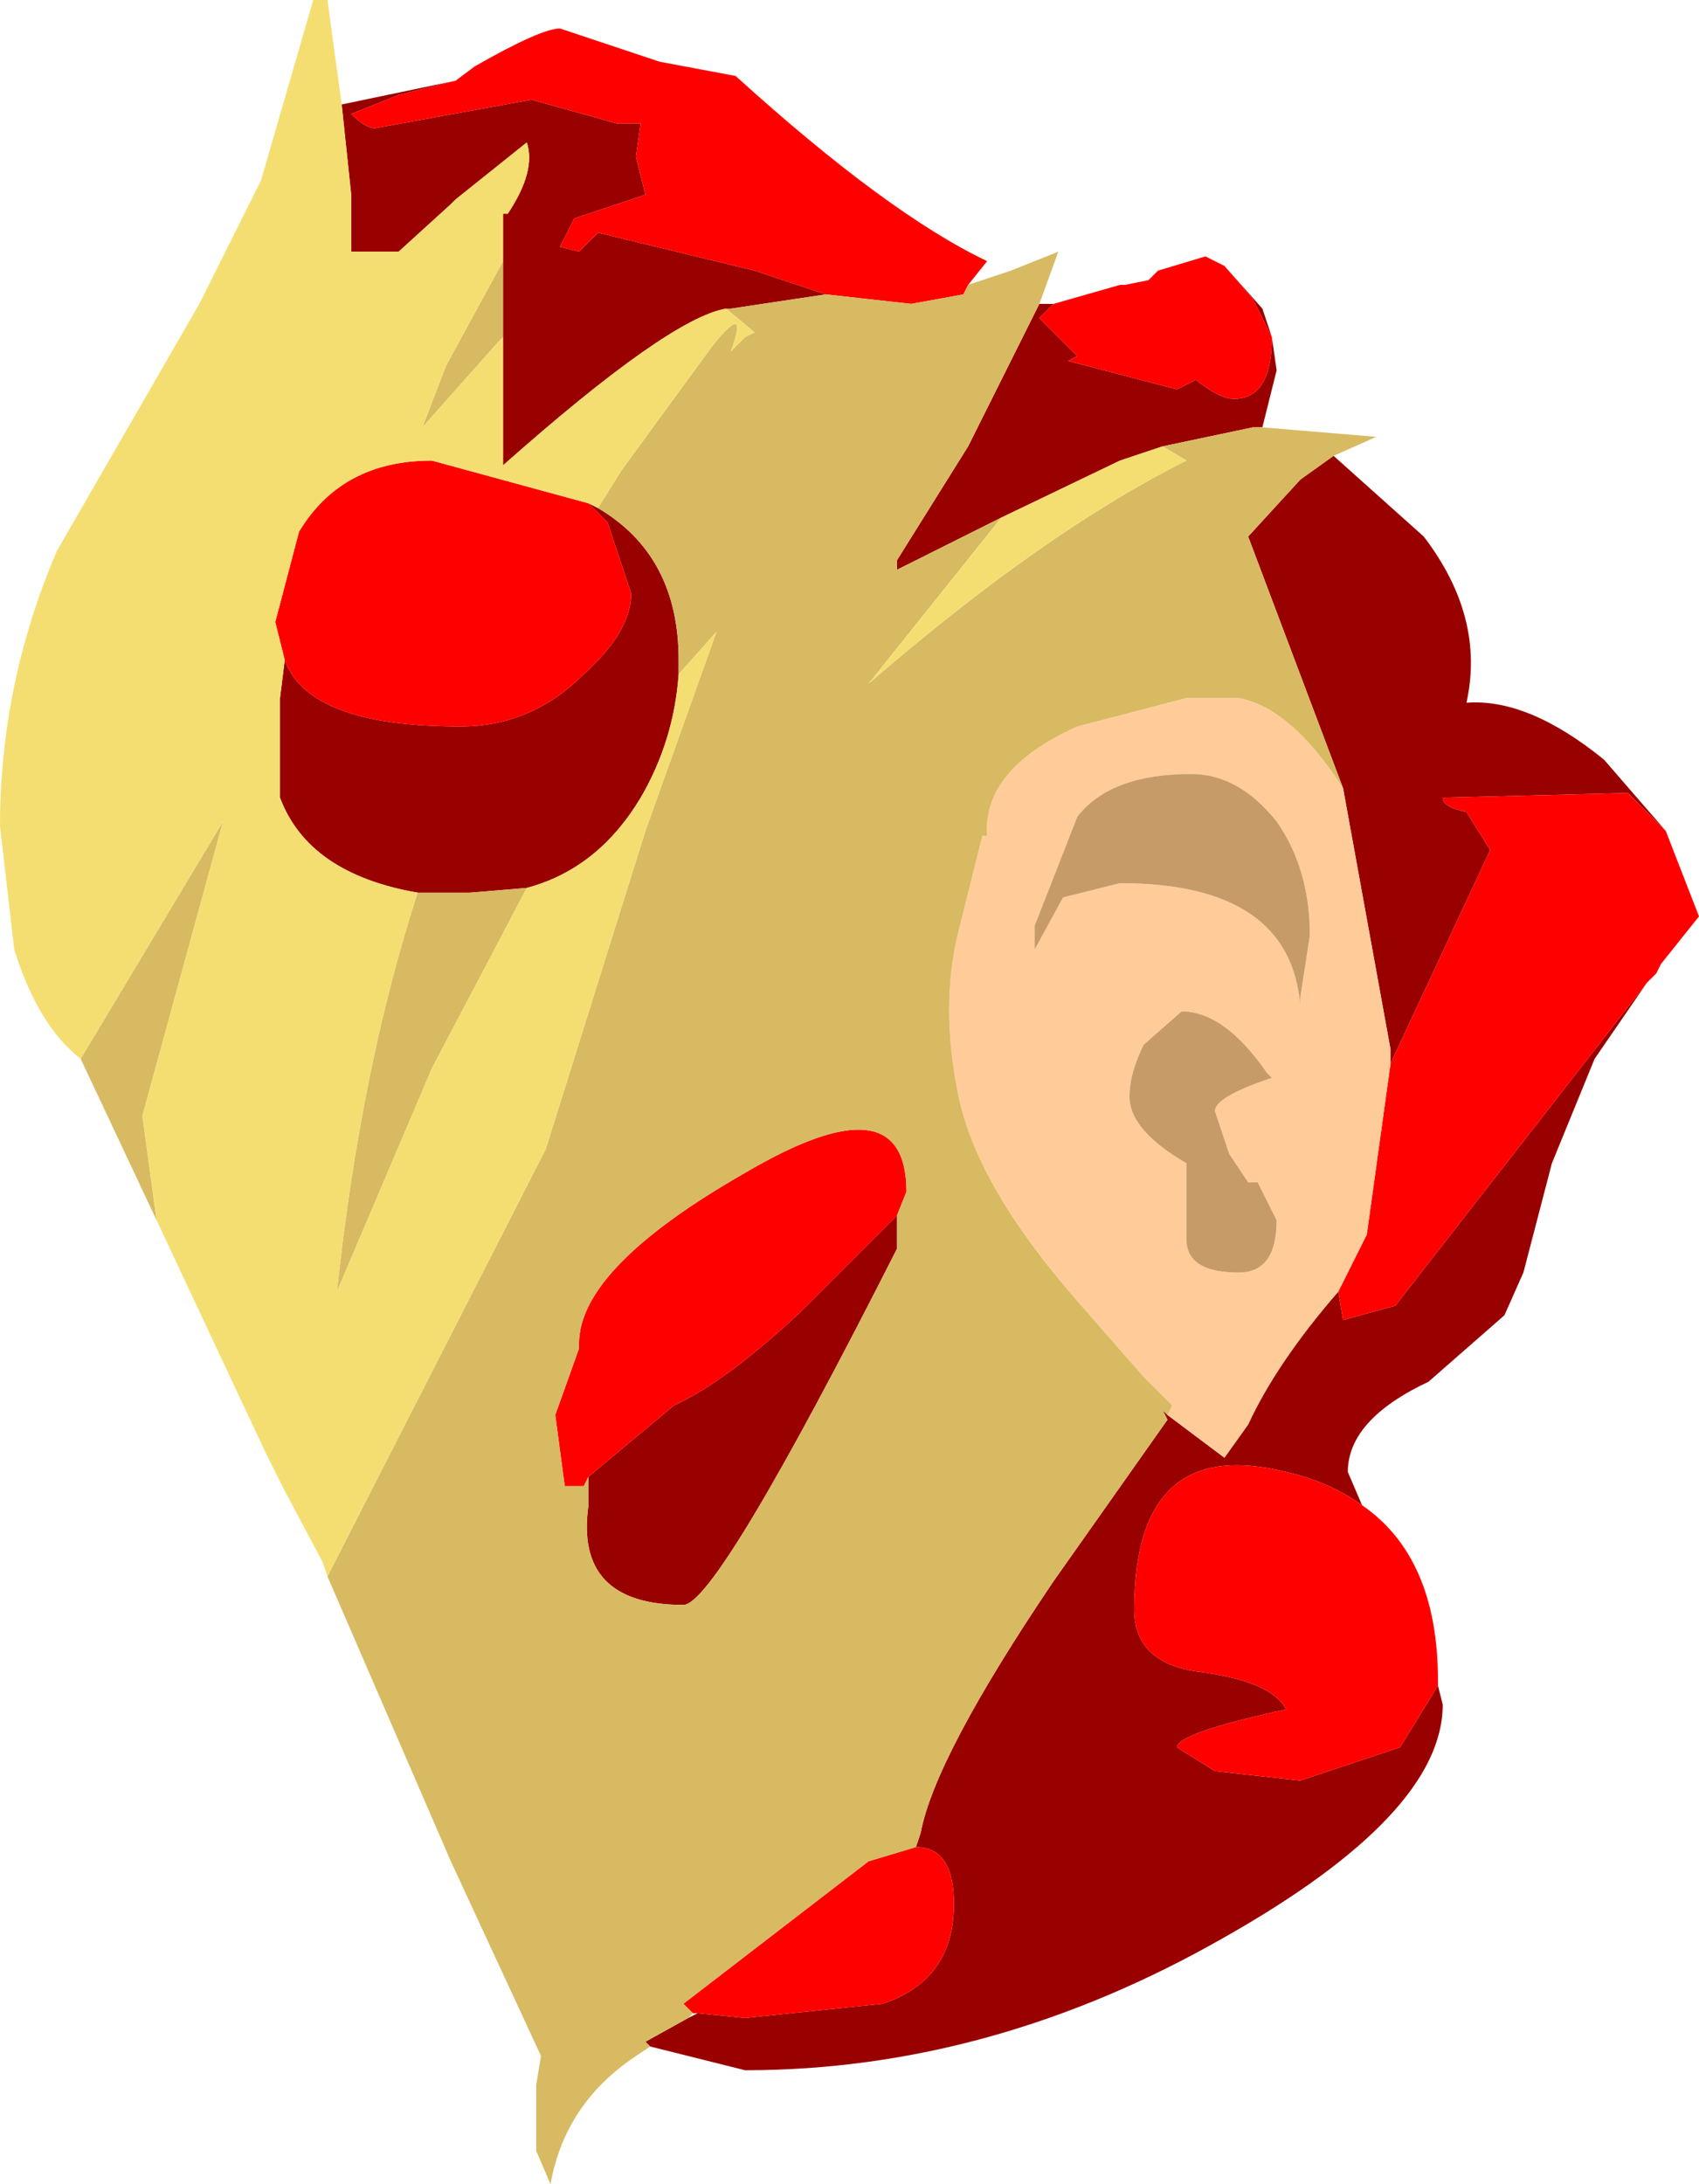 <?xml version="1.0" encoding="UTF-8" standalone="no"?>
<svg xmlns:ffdec="https://www.free-decompiler.com/flash" xmlns:xlink="http://www.w3.org/1999/xlink" ffdec:objectType="frame" height="23.0px" width="17.9px" xmlns="http://www.w3.org/2000/svg">
  <g transform="matrix(1.0, 0.0, 0.0, 1.0, 8.65, 11.1)">
    <use ffdec:characterId="1400" height="23.0" transform="matrix(1.0, 0.0, 0.0, 1.0, -8.65, -11.1)" width="17.9" xlink:href="#shape0"/>
  </g>
  <defs>
    <g id="shape0" transform="matrix(1.0, 0.0, 0.0, 1.0, 8.65, 11.1)">
      <path d="M5.4 -6.3 L6.35 -5.45 Q7.0 -4.6 6.8 -3.7 7.45 -3.75 8.25 -3.1 L8.9 -2.35 8.5 -2.75 6.55 -2.7 Q6.55 -2.6 6.8 -2.55 L7.05 -2.15 6.0 0.1 6.0 -0.05 5.5 -2.8 4.5 -5.45 5.05 -6.05 5.4 -6.3 M8.7 -0.75 L8.15 0.05 7.7 1.15 7.4 2.3 7.2 2.75 6.4 3.45 Q5.55 3.85 5.55 4.4 L5.7 4.75 Q5.35 4.5 4.9 4.4 3.3 4.0 3.3 5.85 3.3 6.4 3.95 6.5 4.75 6.6 4.9 6.9 3.75 7.15 3.75 7.3 L4.15 7.55 5.05 7.65 6.1 7.3 6.5 6.65 6.55 6.85 Q6.55 8.0 4.25 9.3 1.8 10.7 -0.8 10.7 L-1.8 10.45 -1.85 10.4 -1.4 10.15 -1.3 10.1 -0.8 10.15 0.65 10.0 Q1.4 9.75 1.4 8.95 1.4 8.35 1.0 8.35 L1.05 8.2 Q1.2 7.4 2.45 5.55 L3.65 3.85 3.6 3.75 3.65 3.8 4.25 4.25 4.5 3.9 Q4.8 3.25 5.45 2.5 L5.5 2.8 6.05 2.65 8.7 -0.75 M-5.05 -10.0 L-3.85 -10.25 -4.45 -10.1 -4.95 -9.9 Q-4.8 -9.75 -4.7 -9.75 L-3.05 -10.05 -2.15 -9.8 -1.9 -9.8 -1.95 -9.45 -1.85 -9.05 -2.0 -9.0 -2.6 -8.8 -2.75 -8.5 -2.55 -8.45 -2.35 -8.65 -0.7 -8.25 0.05 -8.0 -0.95 -7.85 -1.0 -7.85 Q-1.6 -7.75 -3.35 -6.2 L-3.35 -7.55 -3.35 -8.35 -3.35 -8.85 -3.3 -8.85 Q-3.0 -9.3 -3.1 -9.6 L-3.85 -9.0 -3.9 -8.95 -4.45 -8.45 -4.95 -8.45 -4.95 -9.05 -5.05 -10.0 M2.3 -7.9 L2.45 -7.9 2.3 -7.75 2.7 -7.35 2.6 -7.3 3.75 -7.0 3.95 -7.1 Q4.2 -6.9 4.35 -6.9 4.75 -6.9 4.75 -7.55 L4.55 -7.95 4.25 -8.3 4.65 -7.85 4.75 -7.55 4.8 -7.2 4.65 -6.6 4.55 -6.6 3.6 -6.4 3.15 -6.25 1.9 -5.65 0.8 -5.1 0.8 -5.2 1.55 -6.4 2.3 -7.9 M-2.35 -5.75 Q-1.5 -5.25 -1.5 -4.15 L-1.5 -4.0 Q-1.55 -3.3 -1.9 -2.7 -2.35 -1.95 -3.1 -1.75 L-3.7 -1.7 -4.25 -1.7 Q-5.4 -1.9 -5.7 -2.7 L-5.7 -3.75 -5.65 -4.15 Q-5.4 -3.45 -3.8 -3.45 -3.05 -3.45 -2.5 -4.0 -2.0 -4.45 -2.0 -4.85 L-2.25 -5.6 -2.45 -5.8 -2.35 -5.75 M0.8 1.7 L0.8 2.05 Q-1.1 5.8 -1.45 5.8 -2.6 5.8 -2.45 4.75 L-2.45 4.45 -1.55 3.7 Q-1.0 3.45 -0.2 2.7 L0.8 1.7" fill="#990000" fill-rule="evenodd" stroke="none"/>
      <path d="M8.9 -2.35 L9.25 -1.45 8.85 -0.95 8.8 -0.85 8.75 -0.8 8.7 -0.75 6.05 2.65 5.5 2.8 5.45 2.5 5.75 1.9 6.0 0.1 7.05 -2.15 6.8 -2.55 Q6.55 -2.6 6.55 -2.7 L8.5 -2.75 8.9 -2.35 M5.7 4.75 Q6.5 5.3 6.5 6.6 L6.5 6.65 6.1 7.3 5.05 7.65 4.15 7.55 3.75 7.3 Q3.75 7.15 4.9 6.9 4.75 6.6 3.95 6.5 3.3 6.4 3.3 5.85 3.3 4.0 4.9 4.4 5.35 4.5 5.7 4.75 M-3.85 -10.25 L-3.65 -10.4 Q-2.95 -10.8 -2.75 -10.8 L-1.7 -10.45 -0.9 -10.3 Q0.7 -8.85 1.75 -8.35 L1.55 -8.1 1.5 -8.0 0.95 -7.9 0.05 -8.0 -0.7 -8.25 -2.35 -8.65 -2.55 -8.45 -2.75 -8.5 -2.6 -8.8 -2.0 -9.0 -1.85 -9.05 -1.95 -9.45 -1.9 -9.8 -2.15 -9.8 -3.05 -10.05 -4.7 -9.75 Q-4.8 -9.75 -4.95 -9.9 L-4.45 -10.1 -3.85 -10.25 M2.45 -7.9 L3.15 -8.1 3.2 -8.1 3.45 -8.15 3.55 -8.25 4.05 -8.4 4.25 -8.3 4.55 -7.95 4.75 -7.55 Q4.75 -6.9 4.35 -6.9 4.2 -6.9 3.95 -7.1 L3.75 -7.0 2.6 -7.3 2.7 -7.35 2.3 -7.75 2.45 -7.9 M-2.45 4.45 L-2.5 4.55 -2.7 4.55 -2.8 3.8 -2.55 3.1 -2.55 3.05 Q-2.55 2.25 -0.8 1.25 0.9 0.25 0.9 1.45 L0.8 1.7 -0.2 2.7 Q-1.0 3.45 -1.55 3.7 L-2.45 4.45 M-1.35 10.1 L-1.45 10.0 0.5 8.5 1.0 8.35 Q1.4 8.35 1.4 8.95 1.4 9.75 0.65 10.0 L-0.8 10.15 -1.3 10.1 -1.35 10.1 M-5.65 -4.15 L-5.75 -4.55 -5.5 -5.5 Q-5.05 -6.25 -4.1 -6.25 L-2.45 -5.8 -2.25 -5.6 -2.0 -4.85 Q-2.0 -4.45 -2.5 -4.0 -3.05 -3.45 -3.8 -3.45 -5.4 -3.45 -5.65 -4.15" fill="#ff0000" fill-rule="evenodd" stroke="none"/>
      <path d="M3.65 3.8 L3.7 3.7 3.4 3.4 2.7 2.6 Q1.65 1.4 1.45 0.45 1.25 -0.5 1.45 -1.3 L1.7 -2.3 1.75 -2.3 Q1.7 -3.0 2.7 -3.45 L3.85 -3.75 4.4 -3.75 Q4.95 -3.65 5.5 -2.8 L6.0 -0.05 6.0 0.1 5.75 1.9 5.45 2.5 Q4.8 3.25 4.5 3.9 L4.25 4.25 3.65 3.8 M2.25 -1.35 L2.25 -1.1 2.55 -1.65 3.15 -1.8 Q4.95 -1.8 5.05 -0.5 L5.05 -0.6 5.15 -1.25 Q5.15 -1.95 4.8 -2.45 4.4 -2.95 3.9 -2.95 3.05 -2.95 2.7 -2.5 L2.25 -1.35 M3.4 -0.1 Q3.25 0.2 3.25 0.45 3.25 0.8 3.85 1.15 L3.85 1.95 Q3.85 2.3 4.4 2.3 4.8 2.3 4.8 1.75 L4.6 1.35 4.5 1.35 4.3 1.05 4.15 0.6 Q4.15 0.45 4.75 0.25 L4.7 0.2 Q4.25 -0.45 3.8 -0.45 L3.4 -0.1" fill="#ffcc99" fill-rule="evenodd" stroke="none"/>
      <path d="M4.65 -6.6 L5.85 -6.5 5.4 -6.3 5.05 -6.05 4.5 -5.45 5.5 -2.8 Q4.95 -3.65 4.4 -3.75 L3.85 -3.75 2.7 -3.45 Q1.7 -3.0 1.75 -2.3 L1.7 -2.3 1.45 -1.3 Q1.25 -0.5 1.45 0.45 1.65 1.4 2.7 2.6 L3.4 3.4 3.7 3.7 3.65 3.8 3.6 3.75 3.65 3.85 2.45 5.55 Q1.2 7.4 1.05 8.2 L1.0 8.35 0.5 8.5 -1.45 10.0 -1.35 10.1 -1.4 10.15 -1.85 10.4 -1.8 10.45 -1.95 10.55 Q-2.7 11.05 -2.85 11.9 L-3.0 11.55 -3.0 10.85 -2.95 10.55 -3.9 8.5 -5.2 5.5 -2.9 1.0 -1.85 -2.35 -1.1 -4.45 -1.5 -4.0 -1.5 -4.15 Q-1.5 -5.25 -2.35 -5.75 L-2.1 -6.15 -1.15 -7.45 Q-0.75 -7.95 -0.95 -7.4 L-0.8 -7.55 -0.7 -7.6 -1.0 -7.85 -0.95 -7.85 0.05 -8.0 0.95 -7.9 1.5 -8.0 1.55 -8.1 2.0 -8.25 2.5 -8.45 2.3 -7.9 1.55 -6.4 0.8 -5.2 0.8 -5.1 1.9 -5.65 0.5 -3.9 Q2.35 -5.5 3.85 -6.25 L3.6 -6.4 4.55 -6.6 4.65 -6.6 M-7.0 1.75 L-7.8 0.05 -6.3 -2.45 -7.15 0.65 -7.0 1.75 M-2.45 4.45 L-2.45 4.75 Q-2.6 5.8 -1.45 5.8 -1.1 5.8 0.8 2.05 L0.8 1.7 0.9 1.45 Q0.9 0.25 -0.8 1.25 -2.55 2.25 -2.55 3.05 L-2.55 3.1 -2.8 3.8 -2.7 4.55 -2.5 4.55 -2.45 4.45 M-3.35 -8.35 L-3.35 -7.55 -3.4 -7.5 -4.2 -6.6 -3.95 -7.25 -3.35 -8.35 M-4.25 -1.7 L-3.7 -1.7 -3.1 -1.75 -4.1 0.15 -5.1 2.5 Q-4.85 0.15 -4.25 -1.7" fill="#d7ba62" fill-rule="evenodd" stroke="none"/>
      <path d="M-5.2 5.5 L-5.25 5.35 -5.65 4.6 -5.85 4.2 -7.0 1.75 -7.15 0.65 -6.3 -2.45 -7.8 0.05 Q-8.25 -0.3 -8.5 -1.1 L-8.65 -2.4 Q-8.65 -3.9 -8.05 -5.3 L-6.55 -7.9 -6.4 -8.2 -5.9 -9.2 -5.35 -11.1 -5.2 -11.1 -5.05 -10.0 -4.95 -9.05 -4.95 -8.45 -4.45 -8.45 -3.9 -8.95 -3.85 -9.0 -3.1 -9.6 Q-3.0 -9.3 -3.3 -8.85 L-3.35 -8.85 -3.35 -8.35 -3.95 -7.25 -4.2 -6.6 -3.4 -7.5 -3.35 -7.55 -3.35 -6.2 Q-1.6 -7.75 -1.0 -7.85 L-0.7 -7.6 -0.8 -7.55 -0.95 -7.4 Q-0.75 -7.95 -1.15 -7.45 L-2.1 -6.15 -2.35 -5.75 -2.45 -5.8 -4.1 -6.25 Q-5.05 -6.25 -5.5 -5.5 L-5.75 -4.55 -5.65 -4.15 -5.7 -3.75 -5.7 -2.7 Q-5.4 -1.9 -4.25 -1.7 -4.85 0.15 -5.1 2.5 L-4.1 0.15 -3.1 -1.75 Q-2.35 -1.95 -1.9 -2.7 -1.55 -3.3 -1.5 -4.0 L-1.1 -4.45 -1.85 -2.35 -2.9 1.0 -5.2 5.5 M3.6 -6.4 L3.85 -6.25 Q2.35 -5.5 0.5 -3.9 L1.9 -5.65 3.15 -6.25 3.6 -6.4" fill="#f5de71" fill-rule="evenodd" stroke="none"/>
      <path d="M2.25 -1.35 L2.7 -2.5 Q3.05 -2.95 3.9 -2.95 4.4 -2.95 4.8 -2.45 5.15 -1.95 5.15 -1.25 L5.05 -0.6 5.05 -0.5 Q4.95 -1.8 3.15 -1.8 L2.55 -1.65 2.25 -1.1 2.25 -1.35 M3.4 -0.1 L3.8 -0.45 Q4.25 -0.45 4.7 0.2 L4.75 0.25 Q4.15 0.45 4.15 0.6 L4.3 1.05 4.5 1.35 4.6 1.35 4.8 1.75 Q4.8 2.3 4.4 2.3 3.85 2.3 3.85 1.95 L3.85 1.15 Q3.25 0.8 3.25 0.45 3.25 0.2 3.4 -0.1" fill="#c79b68" fill-rule="evenodd" stroke="none"/>
    </g>
  </defs>
</svg>
